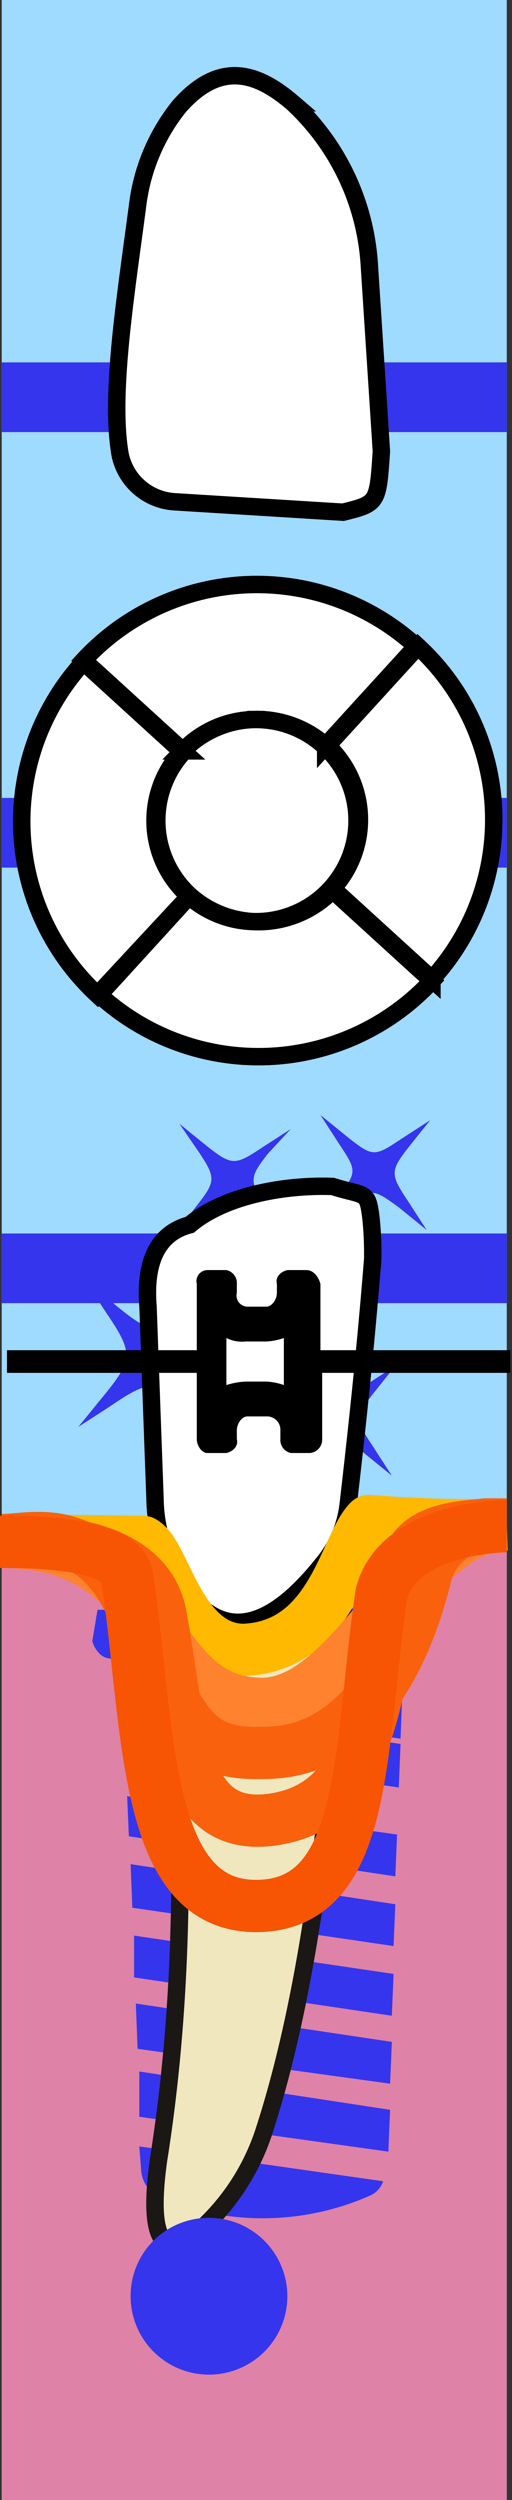 <svg xmlns="http://www.w3.org/2000/svg" viewBox="0 0 29.4 143.5"><rect x="0" y="0" width="29.4" height="143.5" fill="#333333" stroke="none"/><title>81tooth</title><g class="Слой_2" data-name="Слой 2"><g class="Слой_1-2" data-name="Слой 1"><g class="_81" data-name="81"><path class="background" d="M.1,0h29V143.5H.1Z" style="fill:#9fdaff"/><path class="bone" d="M.1,88.4h29v55.1H.1Z" style="fill:#de82a7"/><path class="bridge" d="M29.1,74.8H.1v-4h29Zm0-29H.1v4h29Zm0-25H.1v4h29Z" style="fill:#3535ed"/><path class="root" d="M20,86.3c-.6,14.4-1.9,26.9-4.8,35.9a13.09,13.09,0,0,1-3.4,5.5c-2.2,2.1-3.4,1.4-2.7-3.7,1.8-11.3,1.5-23.7,0-36.8" style="fill:#f0e7be;stroke:#1a1715;stroke-miterlimit:10"/><path class="rootCanal" d="M16.4,87.6a144,144,0,0,1-.6,20.3c-.8,7.4-3,15.2-4.3,20a.66.66,0,0,1-1.3-.2c.6-4.9,2.5-12.5,2.9-19.8.5-9-.6-17.5-1.1-19.2,0-.1.1-.3.2-.3a8.73,8.73,0,0,0,3.7-1C16.2,87.3,16.4,87.4,16.4,87.6Z" style="fill:#3535ed;stroke:#201600;stroke-miterlimit:10;stroke-width:0.25px"/><path class="implant" d="M8.1,124.5a1.9,1.9,0,0,0,1,1.6,15.23,15.23,0,0,0,12.2-.1,1.39,1.39,0,0,0,.7-.8l-14-2Zm-.1-3,14.3,2,.1-2.4L8,118.9v2.6Zm-.1-3.9,14.5,2,.1-2.4L7.8,115Zm-.2-4.1,14.8,2.2.1-2.4L7.7,111.1v2.4Zm-.1-4,15,2.2.1-2.4L7.5,107Zm-.2-4.1,15.3,2.3.1-2.4L7.3,103.1Zm-.2-5.1,15.7,2.3.1-2.5L7.2,97.8Zm-.1-2.8L23,99.8l.1-2.6-16,.1ZM5.3,94.2a1.61,1.61,0,0,0,.4.7.91.91,0,0,0,.7.3H7.5l15-.1h1.1a.91.91,0,0,0,.7-.3,1.07,1.07,0,0,0,.2-.6V92.3h-.4L6,92.4H5.6Zm-.4-4.4a.89.89,0,0,0,.5.8.6.6,0,0,0,.4.1l18.1-.1c.2,0,.3-.1.4-.1a1,1,0,0,0,.4-.9V88.4a.94.94,0,0,0-1-1l-18.1.1a1.08,1.08,0,0,0-1,1h0l.3,1.3Z" style="fill:#3535ed"/><path class="rootMusk" d="M20,86.3c-.6,14.4-1.9,26.9-4.8,35.9a13.09,13.09,0,0,1-3.4,5.5c-2.2,2.1-3.4,1.4-2.7-3.7,1.8-11.3,1.5-23.7,0-36.8" style="fill:#f0e7be;stroke:#1a1715;stroke-miterlimit:10"/><path class="coronaLingual" d="M10.3,6.1c2.3-2.6,4.4-2,6.5-.2a13.86,13.86,0,0,1,4.4,9.2l.7,10.8c-.2,3-.2,3-2.2,3.5L10,28.8a3.4,3.4,0,0,1-3.1-2.7c-.6-3.4.3-9,1-14.3A11.26,11.26,0,0,1,10.3,6.1Z" style="fill:#fff;stroke:#1a1715;stroke-miterlimit:10;stroke-width:0.25px"/><path class="coronaLingualIncisalDistal" d="M6.8,24.5A7.72,7.72,0,0,0,7,26a3.4,3.4,0,0,0,3.1,2.7h.4V24.5Z" style="fill:#3535ed"/><path class="coronaLingualIncisalMiddle" d="M18,24.5H10.5v4.2l7.5.5Z" style="fill:#3535ed"/><path class="coronaLingualIncisionMesial" d="M21.8,24.5H18v4.7l1.8.1c2-.5,2-.5,2.2-3.5Z" style="fill:#3535ed"/><path class="coronaLingualMiddleDistal" d="M7.7,12.9c-.6,4.2-1.2,8.5-1,11.6h3.7V12.9Z" style="fill:#3535ed"/><path class="coronaLingualMiddleMiddle" d="M10.5,12.9H18V24.5H10.5Z" style="fill:#3535ed"/><path class="coronaLingualMiddleMesial" d="M21.2,15.1a19.19,19.19,0,0,0-.3-2.2H18V24.5h3.8Z" style="fill:#3535ed"/><path class="coronaLingualCervicalDistal" d="M10.3,6.1a10.47,10.47,0,0,0-2.4,5.6c-.1.4-.1.8-.2,1.3h2.7V6Z" style="fill:#3535ed"/><path class="coronaLingualCervicalMiddle" d="M18,7a5.73,5.73,0,0,0-1.1-1.1c-2.1-1.8-4.2-2.4-6.4,0v7H18Z" style="fill:#3535ed"/><path class="coronaLingualCervicalMesial" d="M18,7v5.9h2.9A14.82,14.82,0,0,0,18,7Z" style="fill:#3535ed"/><path class="coronaLabial" d="M10.4,90.9A9.13,9.13,0,0,1,8.9,86L8.5,75c-.2-2.5.5-4.2,2.4-4.7,2-1.7,5.5-2.3,8.2-2.2,1.9.6,2,.2,2.2,1.8a19.27,19.27,0,0,1,.1,2.4c-.4,5-.9,9.7-1.4,14a6.49,6.49,0,0,1-1.5,3.5C15.3,93.8,12.6,94.2,10.4,90.9Z" style="fill:#fff;stroke:#1a1715;stroke-miterlimit:10;stroke-width:0.25px"/><path class="coronaLabialIncisalDistal" d="M10.9,70.3c-1.7.5-2.4,2-2.4,4.3h2.9V70A2.19,2.19,0,0,0,10.9,70.3Z" style="fill:#3535ed"/><path class="coronaLabialIncisalMiddle" d="M11.4,70v4.6h6.8V68.1A12,12,0,0,0,11.4,70Z" style="fill:#3535ed"/><path class="coronaLabialIncisionMesial" d="M21.3,70c-.2-1.7-.3-1.2-2.2-1.8h-.9v6.5h3.1c.1-.8.1-1.5.2-2.3C21.4,71.6,21.4,70.8,21.3,70Z" style="fill:#3535ed"/><path class="coronaLabialMiddleDistal" d="M8.5,74.6v.5l.4,11a.9.9,0,0,0,.1.5h2.4V74.7H8.5Z" style="fill:#3535ed"/><path class="coronaLabialMiddleMiddle" d="M11.4,74.6h6.8V86.5H11.4Z" style="fill:#3535ed"/><path class="coronaLabialMiddleMesial" d="M18.2,74.6V86.5H20v-.2q.6-5.55,1.2-11.7Z" style="fill:#3535ed"/><path class="coronaLabialCervicalDistal" d="M9,86.5a9.13,9.13,0,0,0,1.4,4.3,4,4,0,0,0,1,1.2V86.5Z" style="fill:#3535ed"/><path class="coronaLabialCervicalMiddle" d="M11.4,86.5V92c1.9,1.8,4.2,1.3,6.8-1.7V86.5Z" style="fill:#3535ed"/><path class="coronaLabialCervicalMesial" d="M20,86.5H18.2v3.8c.1-.2.3-.3.4-.5A7.05,7.05,0,0,0,20,86.5Z" style="fill:#3535ed"/><path class="veneer" d="M13.3,73.9,11.6,75c-2.5,1.7-2.8,1.7-5.1-.2L4.9,73.5,6,75.2c1.7,2.5,1.7,2.8-.2,5.1L4.5,81.9l1.7-1.1c2.5-1.7,2.8-1.7,5.1.3l1.6,1.3-1.1-1.7c-1.7-2.5-1.7-2.8.3-5.1Zm9.4,4.5L21,79.5c-1.5,1-1.6,1-3-.1l-1.6-1.3,1.1,1.7c1,1.5,1,1.6-.1,3l-1.3,1.6,1.7-1.1c1.5-1,1.7-1,3.1.1l1.6,1.3L21.4,83c-1-1.5-1-1.7.1-3.1Zm-6.6,5.1-1.7,1.1c-1.5,1-1.6,1-3.1-.1L9.7,83.2l1.1,1.7c1,1.5,1,1.6-.1,3L9.4,89.5l1.7-1.1c1.5-1,1.6-1,3.1.1l1.6,1.3-1.1-1.7c-1-1.5-1-1.7.1-3.1Zm.6-18.7L15,65.9c-1.5,1-1.7,1-3.1-.1l-1.6-1.3,1.1,1.6c1,1.5,1,1.7-.1,3.1l-1,1.3,1.4-.9c1.5-1,1.7-1,3.1.1L16.4,71l-1.1-1.7c-1-1.5-1-1.7.1-3.1Zm8-.5L23,65.4c-1.5,1-1.6,1-3-.1L18.4,64l1.1,1.7c1,1.5,1,1.6-.1,3l-1.3,1.6,1.7-1.1c1.5-1,1.6-1,3.1.1l1.6,1.3-1.1-1.7c-1-1.5-1-1.7.1-3.1Z" style="fill:#3535ed"/><path class="coronaTop" d="M10.9,51.4,5.7,57.1a13.56,13.56,0,0,0,19.1-.8l-5.7-5.2A5.92,5.92,0,0,1,10.9,51.4Zm8.2-.4,5.7,5.2A13.56,13.56,0,0,0,24,37.1h0l-5.2,5.7A5.83,5.83,0,0,1,19.1,51Zm-.4-8.2,5.2-5.7a13.56,13.56,0,0,0-19.1.8h0l5.7,5.2A5.92,5.92,0,0,1,18.7,42.8Zm-7.8,8.6a5.83,5.83,0,0,1-.4-8.2L4.8,38a13.56,13.56,0,0,0,.8,19.1Zm3.8-10.1a5.8,5.8,0,1,1-5.8,5.8A5.8,5.8,0,0,1,14.7,41.3Z" style="fill:#fff;stroke:#000;stroke-miterlimit:10"/><path class="coronaTopBuccal" d="M10.9,51.4,5.7,57.1a13.56,13.56,0,0,0,19.1-.8l-5.7-5.2A5.92,5.92,0,0,1,10.9,51.4Z" style="fill:#3535ed"/><path class="coronaTopMedial" d="M19.1,51l5.7,5.2A13.56,13.56,0,0,0,24,37.1h0l-5.2,5.7A5.83,5.83,0,0,1,19.1,51Z" style="fill:#3535ed"/><path class="coronaTopLingual" d="M18.7,42.8l5.2-5.7a13.56,13.56,0,0,0-19.1.8h0l5.7,5.2A5.92,5.92,0,0,1,18.7,42.8Z" style="fill:#3535ed"/><path class="coronaTopDistal" d="M10.9,51.4a5.83,5.83,0,0,1-.4-8.2L4.8,38a13.56,13.56,0,0,0,.8,19.1Z" style="fill:#3535ed"/><path class="coronaTopOclusial" d="M14.7,41.4a5.8,5.8,0,1,1-5.8,5.8A5.8,5.8,0,0,1,14.7,41.4Z" style="fill:#3535ed"/><path class="silant" d="M6.3,55.1a19,19,0,0,0,6.9,1.2c5.8,0,9.2-2.2,9.2-5.4,0-2.7-2.2-4.2-6.4-5.4-3.2-.9-4.7-1.6-4.7-3.1,0-1.3,1.5-2.5,4.1-2.5a13.11,13.11,0,0,1,5,1l1.1-2.4a15.66,15.66,0,0,0-6-1.1c-5.3,0-8.4,2.4-8.4,5.3,0,2.2,2.1,4,6.5,5.1,3.3.9,4.5,1.8,4.5,3.3s-1.5,2.7-4.8,2.7a16.09,16.09,0,0,1-5.9-1.3Z" style="fill:#3535ed"/><path class="crown" d="M10.9,51.4,5.7,57.1a13.56,13.56,0,0,0,19.1-.8l-5.7-5.2A5.92,5.92,0,0,1,10.9,51.4Zm8.2-.4,5.7,5.2A13.56,13.56,0,0,0,24,37.1h0l-5.2,5.7A5.83,5.83,0,0,1,19.1,51Zm-.4-8.2,5.2-5.7a13.56,13.56,0,0,0-19.1.8h0l5.7,5.2A5.92,5.92,0,0,1,18.7,42.8Zm-7.8,8.6a5.83,5.83,0,0,1-.4-8.2L4.8,38a13.56,13.56,0,0,0,.8,19.1Zm3.8-10.1a5.8,5.8,0,1,1-5.8,5.8A5.8,5.8,0,0,1,14.7,41.3ZM10.3,6.1c2.3-2.6,4.4-2,6.5-.2a13.86,13.86,0,0,1,4.4,9.2l.7,10.8c-.2,3-.2,3-2.2,3.5L10,28.8a3.4,3.4,0,0,1-3.1-2.7c-.6-3.4.3-9,1-14.3A11.26,11.26,0,0,1,10.3,6.1Zm.1,84.8A9.13,9.13,0,0,1,8.9,86L8.5,75c-.2-2.5.5-4.2,2.4-4.7,2-1.7,5.5-2.3,8.2-2.2,1.9.6,2,.2,2.2,1.8a19.27,19.27,0,0,1,.1,2.4c-.4,5-.9,9.7-1.4,14a6.49,6.49,0,0,1-1.5,3.5C15.3,93.8,12.6,94.2,10.4,90.9Z" style="fill:#fff;stroke:#000;stroke-miterlimit:10"/><path class="braces" d="M13,76.8a2,2,0,0,0,1.1.2h1.2a3.55,3.55,0,0,0,1-.2h0v2.7a3.55,3.55,0,0,0-1-.2H14.1a4.25,4.25,0,0,0-1.1.2V76.8h0m4.6-3.9H16.5c-.4.1-.7.4-.6.8v.5c0,.4-.3.8-.6.8H14.2a.64.64,0,0,1-.6-.8v-.5a.76.76,0,0,0-.6-.8H11.9a.64.64,0,0,0-.6.8v3.8H.4v1.3H11.3v3.8c0,.4.3.8.6.8H13c.4-.1.7-.4.6-.8v-.5c0-.4.3-.8.6-.8h1.2a.77.77,0,0,1,.7.8v.5a.76.76,0,0,0,.6.8h1.1a.77.77,0,0,0,.7-.8V78.8H29.3V77.5H18.4V73.7c-.1-.4-.4-.8-.8-.8Z"/><path class="gum" d="M29.1,87.5a66.33,66.33,0,0,1-7.9-.2c-1.4,1.4-2.1,7.2-7.2,7.4-3.7,0-4.5-5.5-5.8-6.2L.1,88.4" style="fill:none;stroke:#ffb900;stroke-linejoin:round;stroke-width:3px"/><path class="paradontit1" d="M29.1,87.5c-5.4,0-8.7,10.2-14,10.3-6.8,0-5.3-9.3-15-9.3" style="fill:none;stroke:#ff822e;stroke-linejoin:round;stroke-width:3px"/><path class="paradontit2" d="M29.1,87.5H27.9a3.89,3.89,0,0,0-3.5,3.1c-1.6,6.3-4.7,9.8-8.8,10s-5-.9-7.7-7.6c-2.3-5.9-6-4.6-7.8-4.6" style="fill:none;stroke:#f9610d;stroke-linejoin:round;stroke-width:3px"/><path class="paradontit3" d="M.1,88.4c2.3,0,8.2,0,9.1,4.2,1.2,6.4,1,12.8,6.7,11.8s5.6-7.7,7.2-14c.5-1.9,1.4-2.9,6-2.9" style="fill:none;stroke:#f9610d;stroke-linejoin:round;stroke-width:3px"/><path class="paradontit4" d="M29.1,87.6s-6.2,0-7.2,3.9c-1.3,8.8-.7,17.9-7.2,17.9S8.6,99.3,7.3,90.5c-.3-1.9-5-2-7.3-2" style="fill:none;stroke:#f75403;stroke-linejoin:round;stroke-width:3px"/><path class="periodontit" d="M12,127.3a4.5,4.5,0,1,1-4.5,4.5A4.48,4.48,0,0,1,12,127.3Z" style="fill:#3535ed"/></g></g></g></svg>